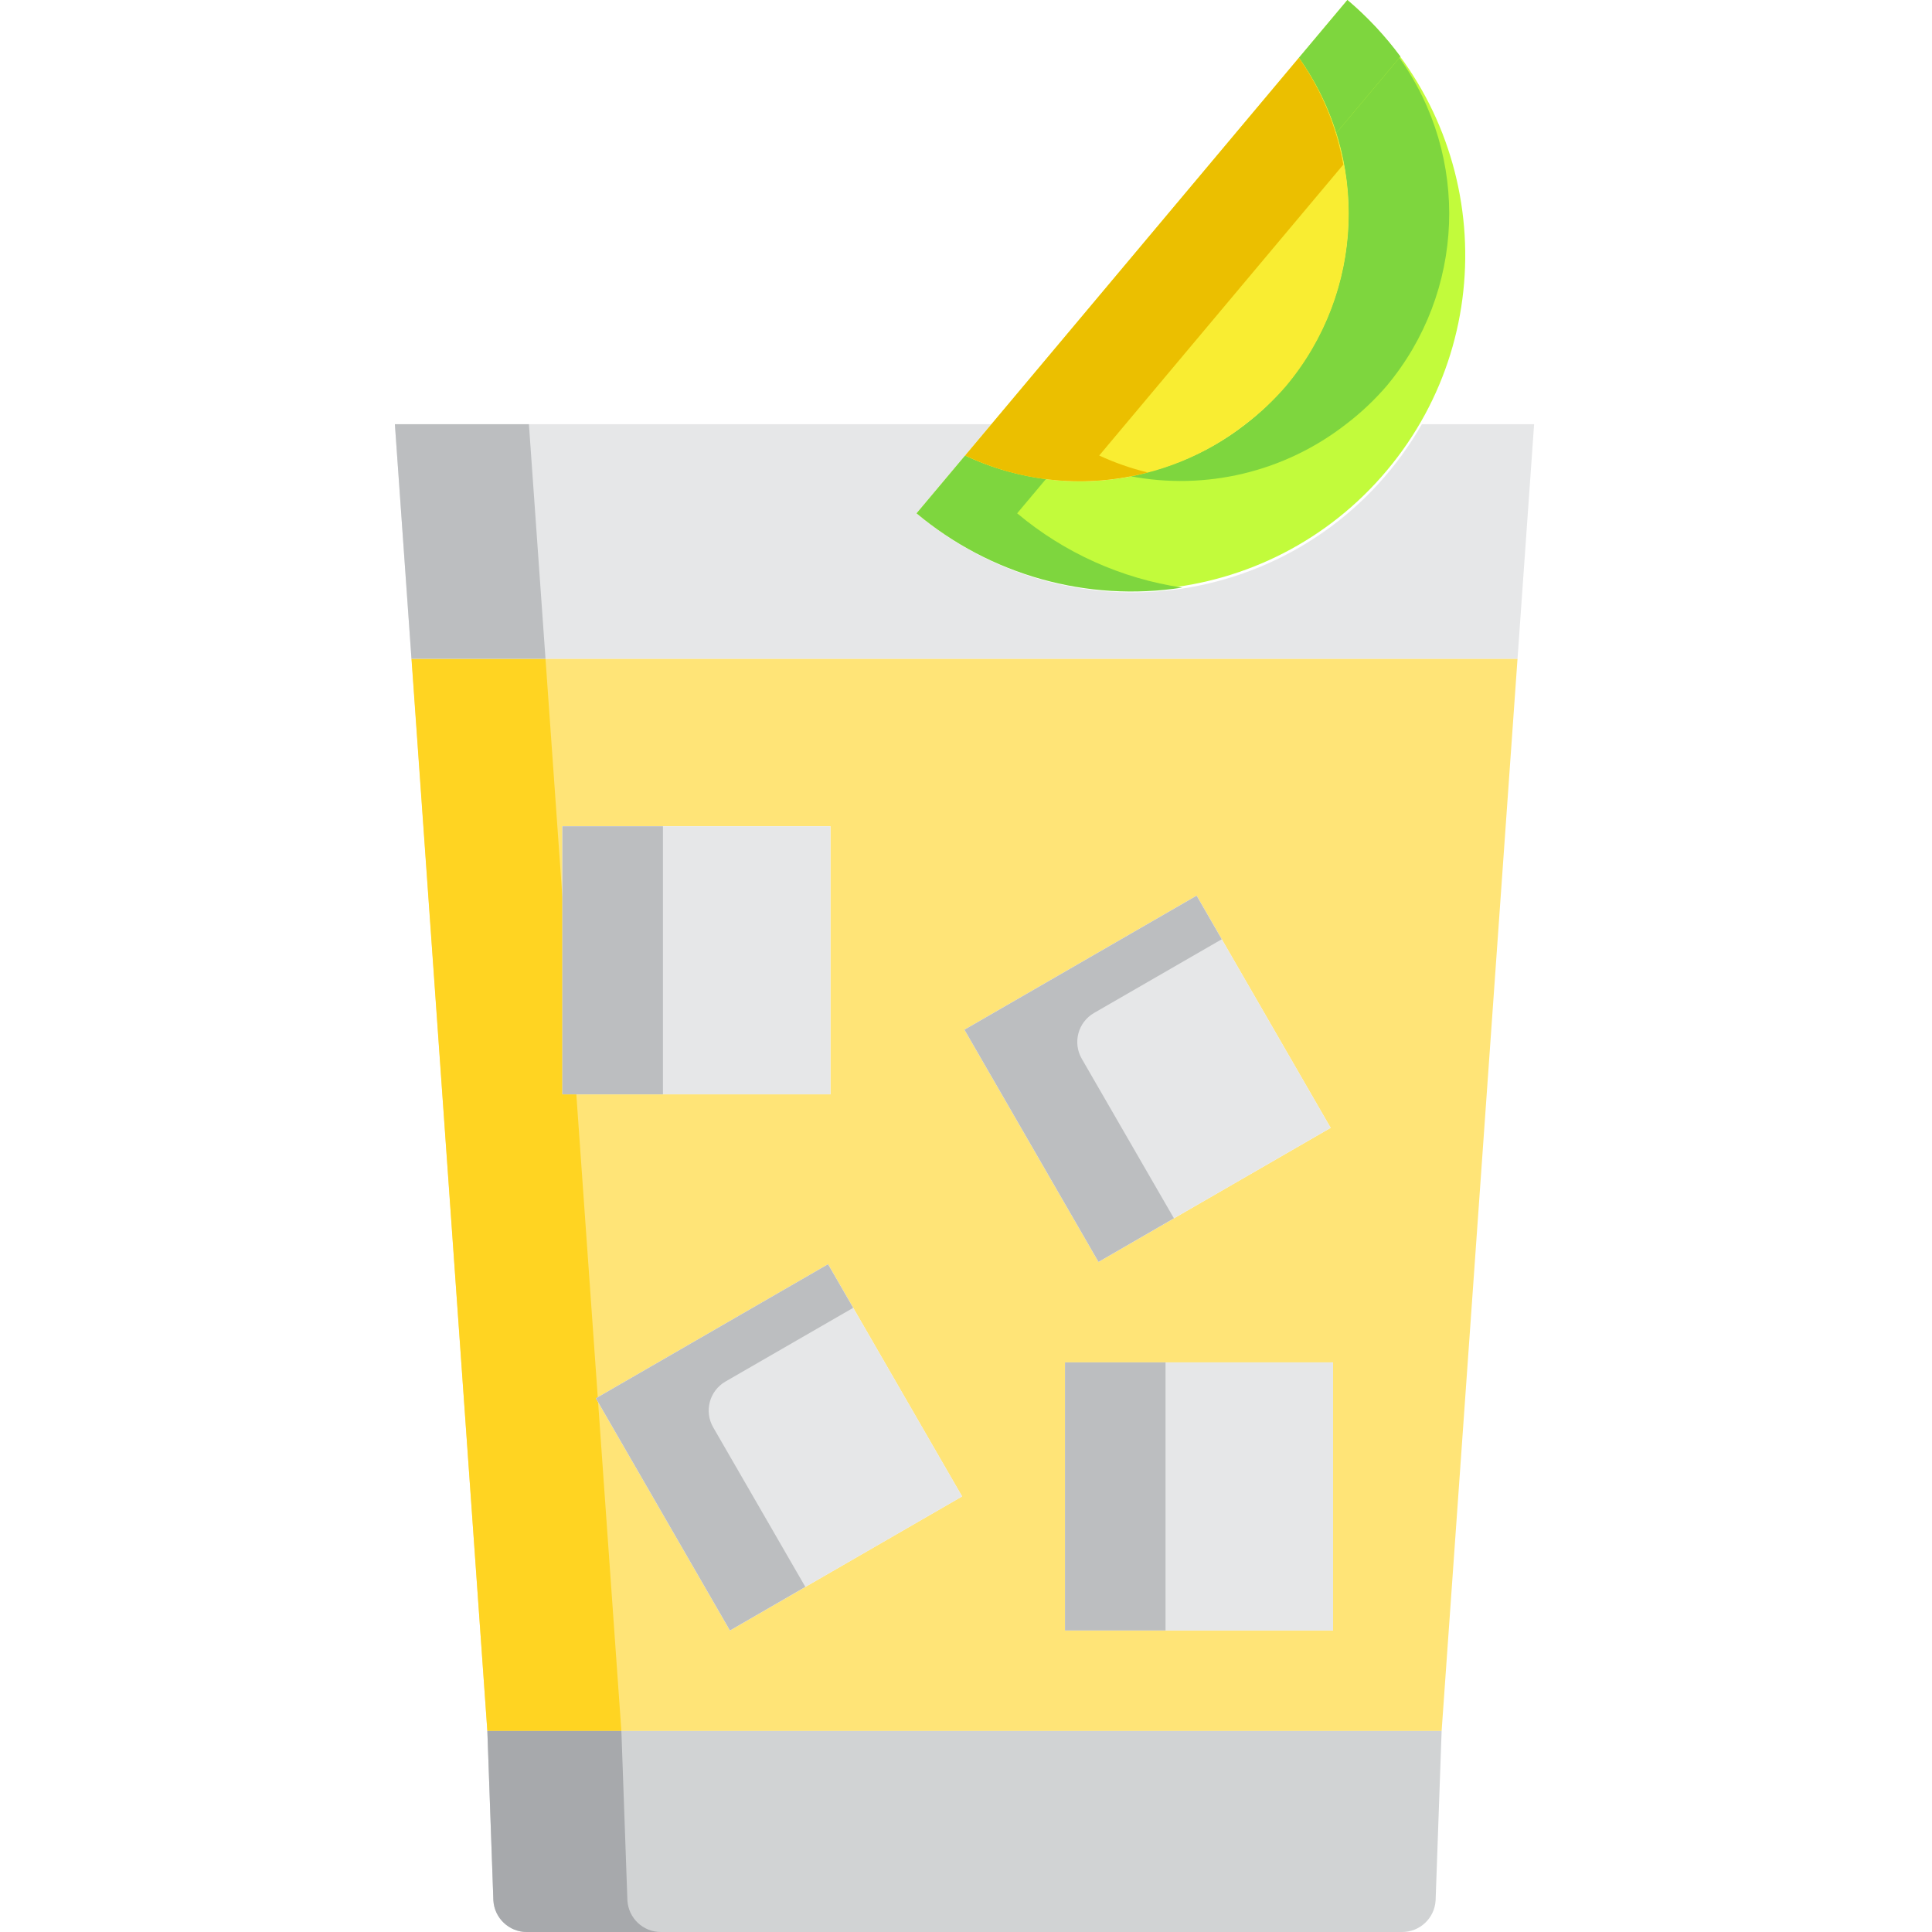 <svg height="461pt" viewBox="-94 0 461 461.28" width="461pt" xmlns="http://www.w3.org/2000/svg"><path d="m22.219 413.281h227.84l18.121-256h-264.039zm201.922-24h-64v-64h64zm-32.578-175.426 32 55.426-55.422 32-32-55.426zm-111.422 175.426-32-55.426 55.422-32 32 55.426zm-40-192h64v64h-64zm0 0" fill="#ffe477"/><path d="m48.141 333.855.438-.254-5.117-72.32h-3.32v-46.953l-4.039-57.047h-32l18.117 256h32l-5.559-78.52zm0 0" fill="#ffd422"/><path d="m245.34 101.281c-11.734 20.555-32.008 34.824-55.32 38.938-23.309 4.113-47.242-2.359-65.305-17.66l11.586-13.797 6.238-7.48h-142.398l3.961 56h264.078l3.961-56zm0 0" fill="#e6e7e8"/><path d="m.141 101.281 3.961 56h32l-3.961-56zm0 0" fill="#bcbec0"/><path d="m23.66 453.762c.254 4.227 3.762 7.527 8 7.52h208.961c4.238.008 7.746-3.293 8-7.52l1.438-40.48h-227.84zm0 0" fill="#d1d3d4"/><path d="m55.66 453.762-1.441-40.48h-32l1.441 40.48c.254 4.227 3.762 7.527 8 7.52h32c-4.238.008-7.746-3.293-8-7.52zm0 0" fill="#a7a9ac"/><path d="m160.141 325.281h64v64h-64zm0 0" fill="#e6e7e8"/><path d="m160.141 325.281h24v64h-24zm0 0" fill="#bcbec0"/><path d="m40.141 197.281h64v64h-64zm0 0" fill="#e6e7e8"/><path d="m40.141 197.281h24v64h-24zm0 0" fill="#bcbec0"/><path d="m136.137 245.855 55.426-32 32 55.426-55.426 32zm0 0" fill="#e6e7e8"/><path d="m167.066 241.855 30.496-17.598-6-10.402-55.422 32 32 55.426 18-10.402-22-38.094c-2.211-3.828-.898-8.719 2.926-10.93zm0 0" fill="#bcbec0"/><path d="m48.145 333.859 55.426-32 32 55.426-55.426 32zm0 0" fill="#e6e7e8"/><path d="m79.066 329.855 30.496-17.598-6-10.402-55.422 32 32 55.426 18-10.402-22-38.094c-2.211-3.828-.898-8.719 2.926-10.93zm0 0" fill="#bcbec0"/><path d="m227.562 0-51.422 61.281 39.84-47.48c16.91 23.77 15.648 55.961-3.074 78.336-2.895 3.379-6.133 6.441-9.672 9.145-19.102 14.949-45.004 17.844-66.934 7.48l-11.586 13.797c33.875 28.016 84.008 23.449 112.266-10.227 28.254-33.672 24.051-83.832-9.418-112.332zm0 0" fill="#c2fb3b"/><g fill="#7ed63e"><path d="m227.562 0-51.422 61.281 39.84-47.48c3.895 5.5 6.891 11.582 8.879 18.023l15.367-18.32c-3.684-4.977-7.934-9.508-12.664-13.504zm0 0"/><path d="m239.98 13.801-15.121 18.023c5.52 17.438 3.266 36.406-6.18 52.07-9.445 15.664-25.172 26.504-43.172 29.762 18.223 3.543 37.086-.969 51.727-12.375 3.547-2.699 6.801-5.766 9.707-9.145 18.711-22.383 19.961-54.57 3.039-78.336zm0 0"/><path d="m155.652 114.297c-6.707-.797-13.238-2.668-19.352-5.535l-11.586 13.797c17.598 14.777 40.715 21.242 63.426 17.738-14.527-2.16-28.172-8.297-39.426-17.738zm0 0"/></g><path d="m176.141 61.281-33.57 40h.008zm0 0" fill="#bddbff"/><path d="m136.301 108.762 6.277-7.48h-.008zm0 0" fill="#bddbff"/><path d="m215.98 13.801-39.84 47.48-33.562 40-6.277 7.48c21.93 10.363 47.832 7.469 66.934-7.48 3.547-2.699 6.801-5.766 9.707-9.145 18.711-22.383 19.961-54.57 3.039-78.336zm0 0" fill="#f9ed32"/><path d="m168.301 108.762 39.84-47.48 18.449-21.984c-1.633-9.172-5.254-17.875-10.609-25.496l-39.84 47.48-33.562 40-6.277 7.48c13.594 6.438 29.027 7.871 43.574 4.039-3.98-.969-7.855-2.32-11.574-4.039zm0 0" fill="#ebbf00"/></svg>